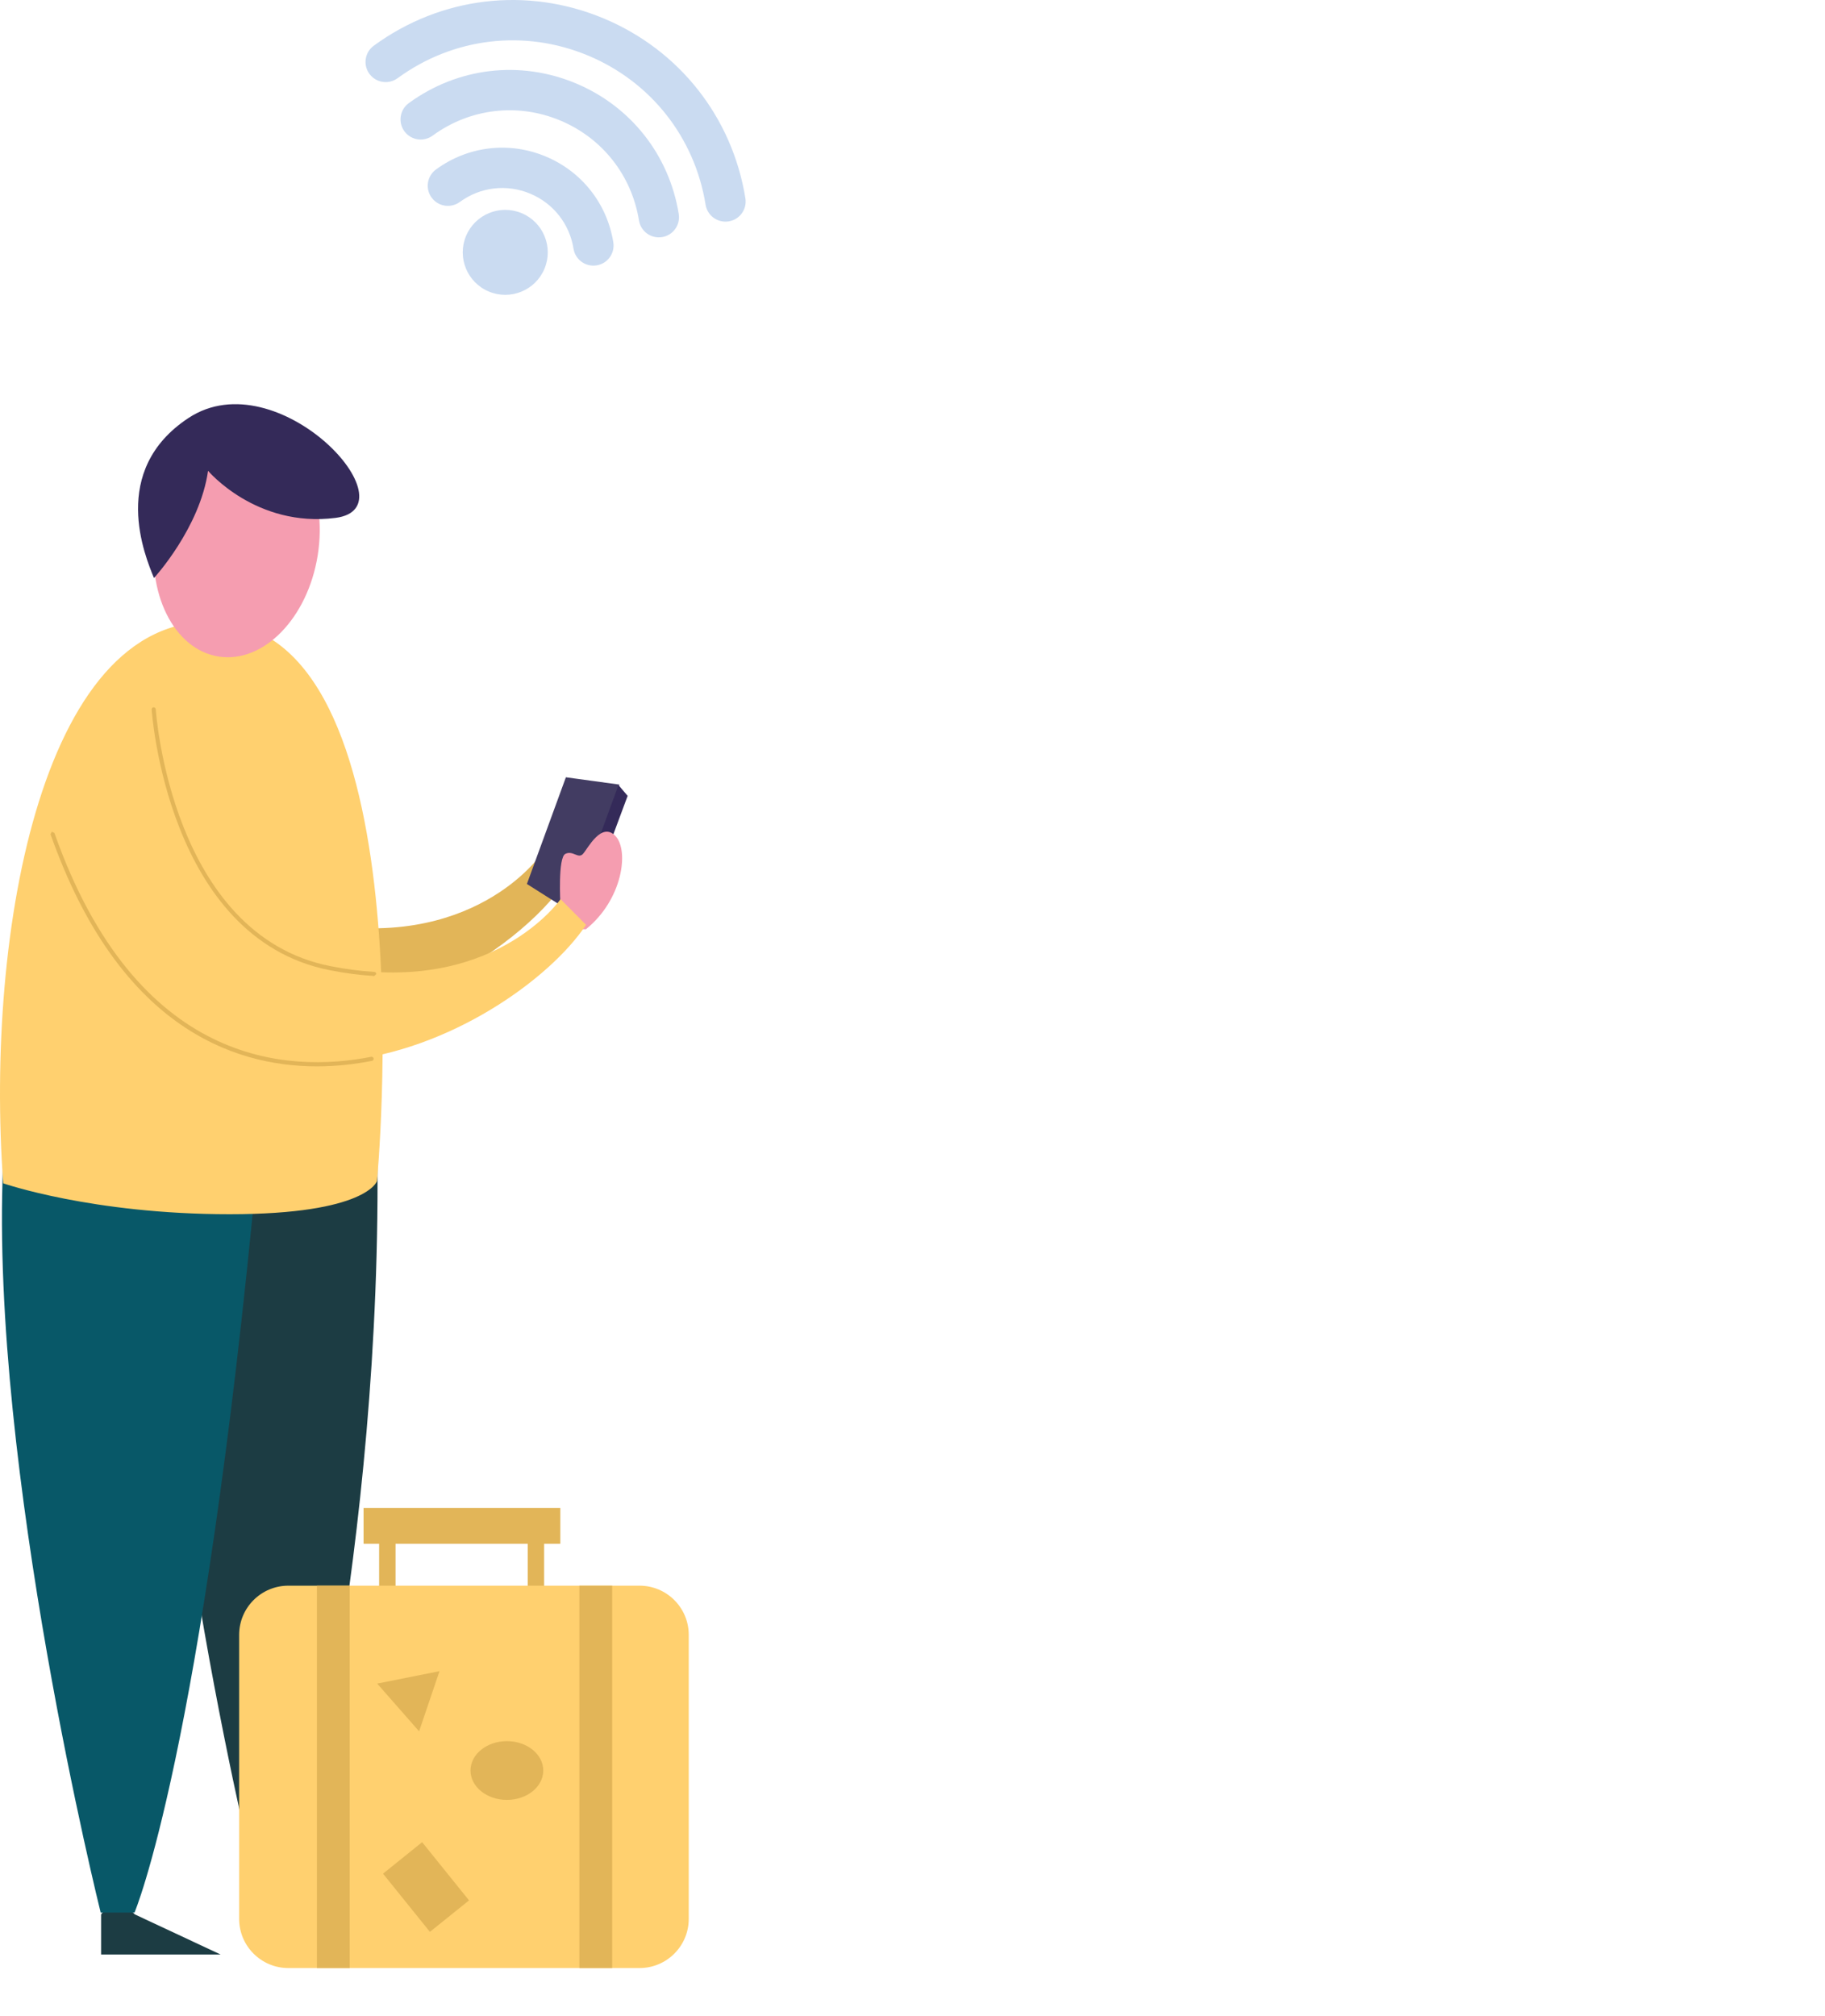 <svg width="220" height="243" viewBox="0 0 220 243" fill="none" xmlns="http://www.w3.org/2000/svg">
<g clip-path="url(#clip0_0_121)">
<path d="M45.552 9.708C45.158 9.542 44.802 9.271 44.532 8.901C43.74 7.821 43.974 6.302 45.057 5.51C53.164 -0.418 63.532 -1.644 72.788 2.226C81.902 6.038 88.282 14.139 89.856 23.899C90.069 25.224 89.167 26.469 87.843 26.681C86.516 26.894 85.271 25.995 85.057 24.671C83.756 16.58 78.467 9.864 70.912 6.705C63.24 3.497 54.647 4.515 47.927 9.427C47.213 9.949 46.31 10.024 45.552 9.708Z" fill="#CADBF1"/>
<path d="M49.771 16.631C49.377 16.466 49.021 16.195 48.75 15.825C47.958 14.743 48.194 13.223 49.275 12.432C55.167 8.127 62.697 7.235 69.422 10.047C76.045 12.816 80.679 18.703 81.821 25.792C82.035 27.117 81.135 28.362 79.81 28.576C78.483 28.785 77.237 27.886 77.026 26.564C76.151 21.144 72.608 16.643 67.546 14.526C62.406 12.376 56.648 13.058 52.145 16.351C51.431 16.872 50.53 16.948 49.771 16.631Z" fill="#CADBF1"/>
<path d="M53.051 24.624C52.657 24.459 52.301 24.189 52.032 23.819C51.24 22.736 51.474 21.218 52.557 20.426C56.425 17.598 61.372 17.013 65.79 18.861C70.141 20.68 73.183 24.544 73.934 29.203C74.147 30.526 73.246 31.772 71.919 31.984C70.597 32.195 69.347 31.297 69.136 29.972C68.656 26.985 66.703 24.506 63.914 23.339C61.08 22.154 57.908 22.529 55.427 24.345C54.713 24.865 53.81 24.942 53.051 24.624Z" fill="#CADBF1"/>
<path d="M65.634 32.391C64.541 35 61.54 36.229 58.929 35.137C56.319 34.046 55.087 31.046 56.18 28.437C57.273 25.828 60.274 24.599 62.885 25.69C65.496 26.782 66.727 29.782 65.634 32.391Z" fill="#CADBF1"/>
<path d="M65.149 103.046C65.149 103.046 56.91 114.972 37.397 111.112C33.115 110.266 29.691 108.302 26.953 105.747V121.386C43.76 126.686 62.489 114.736 68.223 106.14L65.149 103.046Z" fill="#E2B558"/>
<path d="M69.017 110.017L63.516 106.537L68.216 93.678L74.666 94.559L69.017 110.017Z" fill="#423C62"/>
<path d="M74.555 94.615L75.661 95.918L70.52 109.741L68.906 110.072L74.555 94.615Z" fill="#342A59"/>
<path d="M12.188 230.727V235.561H26.599L16.263 230.727L13.882 228.576L12.188 230.727Z" fill="#1C3C43"/>
<path d="M45.478 137.707C46.217 186.852 35.197 227.968 35.197 227.968H31.122C31.122 227.968 17.765 174.41 19.349 138.03L45.478 137.707Z" fill="#1C3C43"/>
<path d="M31.008 140.565C24.378 211.382 16.213 230.509 16.213 230.509H12.138C12.138 230.509 -1.22 176.952 0.365 140.573C0.365 140.573 31.808 132.023 31.008 140.565Z" fill="#085868"/>
<path d="M0.389 142.614C0.389 142.614 11.116 146.338 27.675 146.338C44.236 146.338 45.447 142.341 45.447 142.341C45.447 142.341 51.604 77.449 26.868 75.024C5.261 72.906 -1.832 112.142 0.389 142.614Z" fill="#FFD06F"/>
<path d="M67.555 108.9C67.555 108.9 67.23 103.344 68.16 102.903C69.09 102.462 69.702 103.557 70.285 102.903C70.868 102.249 72.497 98.999 74.183 100.745C75.868 102.492 75.047 108.45 70.629 111.993H67.956L67.555 108.9Z" fill="#F59DB0"/>
<path d="M18.573 85.247C18.573 85.247 20.213 112.557 39.822 116.434C59.336 120.294 67.576 108.368 67.576 108.368L70.65 111.462C61.843 124.66 22.412 145.797 6.328 100.213" fill="#FFD06F"/>
<path d="M38.201 128.517C27.886 128.517 14.206 123.541 6.094 100.55L6.244 100.236L6.558 100.386C16.468 128.471 34.74 129.343 44.749 127.366C44.884 127.349 45.011 127.428 45.038 127.562C45.066 127.697 44.977 127.825 44.844 127.853C42.898 128.237 40.644 128.517 38.201 128.517Z" fill="#E2B558"/>
<path d="M45.113 117.628H45.099C43.355 117.521 41.55 117.284 39.728 116.923C20.162 113.054 18.301 85.784 18.282 85.508C18.276 85.373 18.379 85.256 18.515 85.247C18.644 85.24 18.767 85.343 18.776 85.479C18.792 85.751 20.633 112.644 39.826 116.439C41.624 116.794 43.408 117.03 45.13 117.135C45.265 117.144 45.368 117.262 45.361 117.399L45.113 117.628Z" fill="#E2B558"/>
<path d="M38.301 66.918C37.093 74.517 31.74 79.982 26.345 79.125C20.948 78.27 17.552 71.417 18.758 63.82C19.965 56.221 25.317 50.754 30.714 51.611C36.111 52.465 39.507 59.319 38.301 66.918Z" fill="#F59DB0"/>
<path d="M18.562 69.665C18.562 69.665 24.096 63.657 25.081 56.741C25.081 56.741 30.879 63.627 40.435 62.417C49.99 61.207 33.523 43.272 22.736 50.367C13.108 56.703 17.502 67.066 18.562 69.665Z" fill="#342A59"/>
<path d="M47.681 193.856H63.616V185.585H47.681V193.856ZM65.593 195.831H45.703V183.61H65.593V195.831Z" fill="#E2B558"/>
<path d="M77.092 191.105H34.762C31.485 191.105 28.828 193.759 28.828 197.035V231.26C28.828 234.535 31.485 237.19 34.762 237.19H77.092C80.369 237.19 83.027 234.535 83.027 231.26V197.035C83.027 193.759 80.369 191.105 77.092 191.105Z" fill="#FFD06F"/>
<path d="M42.156 191.105H38.203V237.19H42.156V191.105Z" fill="#E2B558"/>
<path d="M73.797 191.105H69.844V237.19H73.797V191.105Z" fill="#E2B558"/>
<path d="M52.98 201.409L45.469 202.905L50.522 208.658L52.98 201.409Z" fill="#E2B558"/>
<path d="M65.49 213.382C65.49 215.339 63.527 216.924 61.105 216.924C58.683 216.924 56.719 215.339 56.719 213.382C56.719 211.426 58.683 209.841 61.105 209.841C63.527 209.841 65.49 211.426 65.49 213.382Z" fill="#E2B558"/>
<path d="M56.541 229.036L51.825 232.828L46.172 225.813L50.887 222.019L56.541 229.036Z" fill="#E2B558"/>
<path d="M67.546 181.737H43.828V186.06H67.546V181.737Z" fill="#E2B558"/>
</g>
<defs>
<clipPath id="clip0_0_121">
<rect width="944.994" height="243.004" fill="white"/>
</clipPath>
</defs>
</svg>
